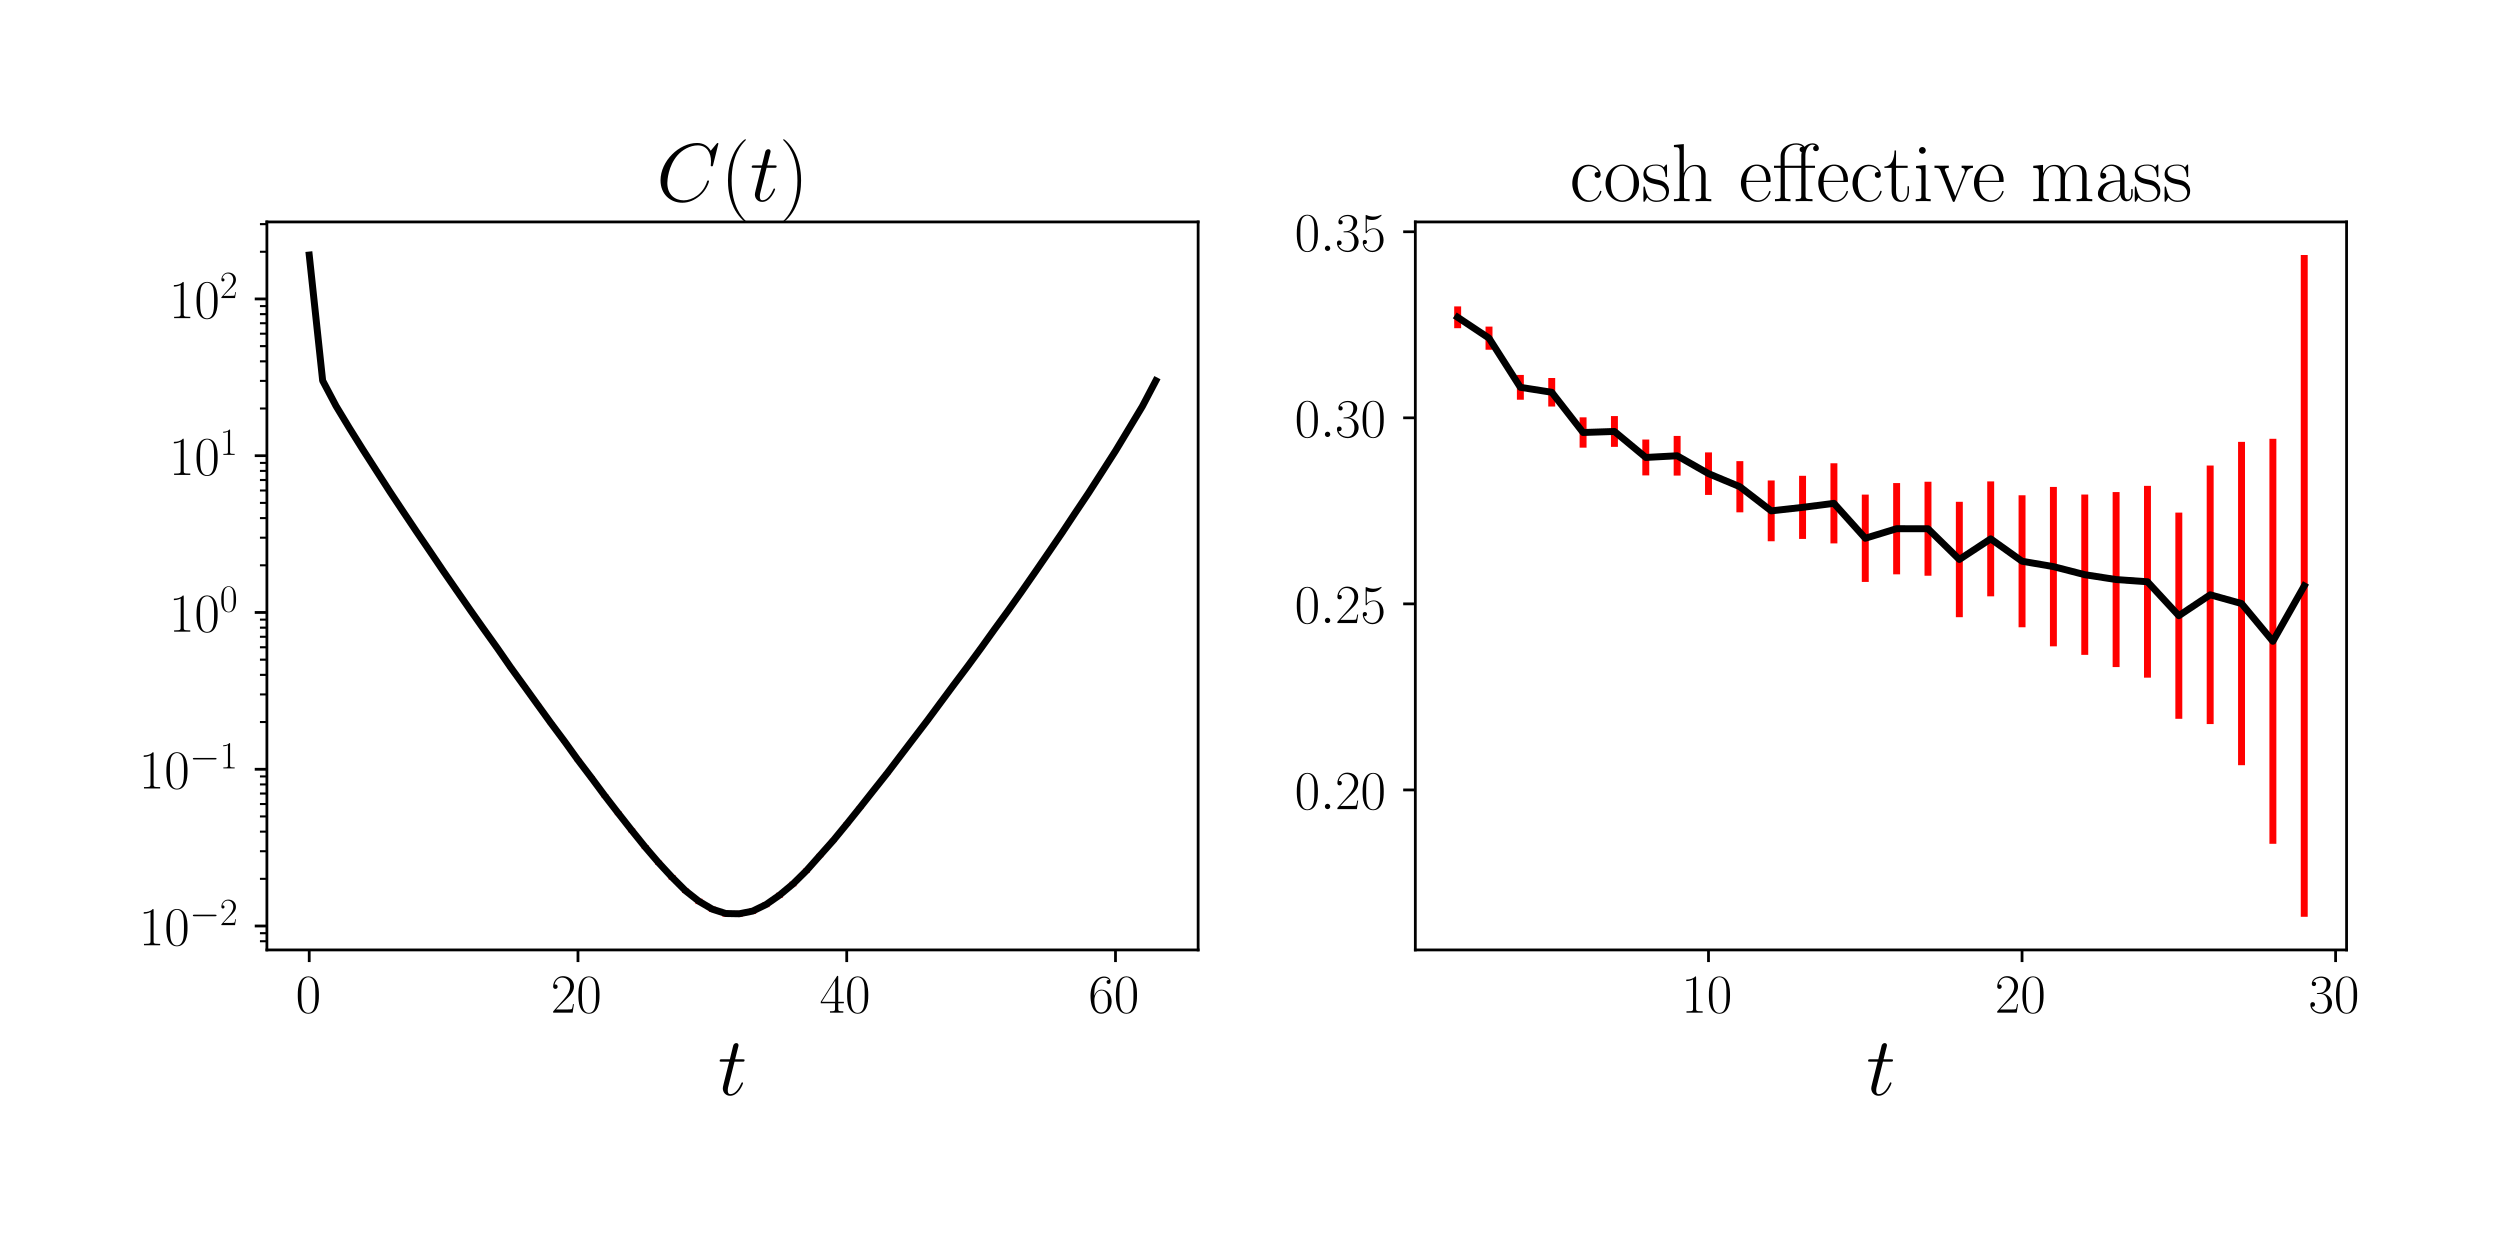 <?xml version="1.0" encoding="utf-8" standalone="no"?>
<!DOCTYPE svg PUBLIC "-//W3C//DTD SVG 1.1//EN"
  "http://www.w3.org/Graphics/SVG/1.1/DTD/svg11.dtd">
<!-- Created with matplotlib (https://matplotlib.org/) -->
<svg height="360pt" version="1.1" viewBox="0 0 720 360" width="720pt" xmlns="http://www.w3.org/2000/svg" xmlns:xlink="http://www.w3.org/1999/xlink">
 <defs>
  <style type="text/css">*{stroke-linecap:butt;stroke-linejoin:round;}</style>
 </defs>
 <g id="figure_1">
  <g id="patch_1">
   <path d="M 0 360 
L 720 360 
L 720 0 
L 0 0 
z
" style="fill:#ffffff;"/>
  </g>
  <g id="axes_1">
   <g id="patch_2">
    <path d="M 76.866 273.576 
L 345.063 273.576 
L 345.063 63.911 
L 76.866 63.911 
z
" style="fill:#ffffff;"/>
   </g>
   <g id="matplotlib.axis_1">
    <g id="xtick_1">
     <g id="line2d_1">
      <defs>
       <path d="M 0 0 
L 0 3.5 
" id="mdb2c103397" style="stroke:#000000;stroke-width:0.8;"/>
      </defs>
      <g>
       <use style="stroke:#000000;stroke-width:0.8;" x="89.056" xlink:href="#mdb2c103397" y="273.576"/>
      </g>
     </g>
     <g id="text_1">
      <!-- $\mathdefault{0}$ -->
      <g transform="translate(85.154 291.645)scale(0.16 -0.16)">
       <defs>
        <path d="M 42 31.641 
C 42 37.75 41.906 48.125 37.703 56.109 
C 34 63.109 28.094 65.594 22.906 65.594 
C 18.094 65.594 12 63.406 8.203 56.203 
C 4.203 48.719 3.797 39.438 3.797 31.641 
C 3.797 25.953 3.906 17.281 7 9.672 
C 11.297 -0.609 19 -2 22.906 -2 
C 27.5 -2 34.5 -0.109 38.594 9.375 
C 41.594 16.281 42 24.359 42 31.641 
z
M 22.906 -0.406 
C 16.5 -0.406 12.703 5.078 11.297 12.688 
C 10.203 18.562 10.203 27.156 10.203 32.75 
C 10.203 40.438 10.203 46.828 11.5 52.922 
C 13.406 61.391 19 64 22.906 64 
C 27 64 32.297 61.297 34.203 53.125 
C 35.5 47.438 35.594 40.734 35.594 32.75 
C 35.594 26.25 35.594 18.266 34.406 12.375 
C 32.297 1.484 26.406 -0.406 22.906 -0.406 
z
" id="CMR17-48"/>
       </defs>
       <use transform="scale(0.996)" xlink:href="#CMR17-48"/>
      </g>
     </g>
    </g>
    <g id="xtick_2">
     <g id="line2d_2">
      <g>
       <use style="stroke:#000000;stroke-width:0.8;" x="166.458" xlink:href="#mdb2c103397" y="273.576"/>
      </g>
     </g>
     <g id="text_2">
      <!-- $\mathdefault{20}$ -->
      <g transform="translate(158.654 291.645)scale(0.16 -0.16)">
       <defs>
        <path d="M 41.703 15.453 
L 39.906 15.453 
C 38.906 8.375 38.094 7.172 37.703 6.562 
C 37.203 5.766 30 5.766 28.594 5.766 
L 9.406 5.766 
C 13 9.672 20 16.75 28.5 24.953 
C 34.594 30.734 41.703 37.531 41.703 47.422 
C 41.703 59.219 32.297 66 21.797 66 
C 10.797 66 4.094 56.312 4.094 47.344 
C 4.094 43.438 7 42.938 8.203 42.938 
C 9.203 42.938 12.203 43.547 12.203 47.031 
C 12.203 50.109 9.594 51 8.203 51 
C 7.594 51 7 50.906 6.594 50.703 
C 8.5 59.219 14.297 63.406 20.406 63.406 
C 29.094 63.406 34.797 56.516 34.797 47.422 
C 34.797 38.734 29.703 31.25 24 24.75 
L 4.094 2.281 
L 4.094 0 
L 39.297 0 
z
" id="CMR17-50"/>
       </defs>
       <use transform="scale(0.996)" xlink:href="#CMR17-50"/>
       <use transform="translate(45.69 0)scale(0.996)" xlink:href="#CMR17-48"/>
      </g>
     </g>
    </g>
    <g id="xtick_3">
     <g id="line2d_3">
      <g>
       <use style="stroke:#000000;stroke-width:0.8;" x="243.86" xlink:href="#mdb2c103397" y="273.576"/>
      </g>
     </g>
     <g id="text_3">
      <!-- $\mathdefault{40}$ -->
      <g transform="translate(236.056 291.645)scale(0.16 -0.16)">
       <defs>
        <path d="M 33.594 64.406 
C 33.594 66.5 33.5 66.5 31.703 66.5 
L 2 19.594 
L 2 17 
L 27.797 17 
L 27.797 7.141 
C 27.797 3.5 27.594 2.5 20.594 2.5 
L 18.703 2.5 
L 18.703 0 
C 21.906 0 27.297 0 30.703 0 
C 34.094 0 39.5 0 42.703 0 
L 42.703 2.5 
L 40.797 2.5 
C 33.797 2.5 33.594 3.5 33.594 7.141 
L 33.594 17 
L 43.797 17 
L 43.797 19.594 
L 33.594 19.594 
z
M 28.094 57.859 
L 28.094 19.594 
L 4 19.594 
z
" id="CMR17-52"/>
       </defs>
       <use transform="scale(0.996)" xlink:href="#CMR17-52"/>
       <use transform="translate(45.69 0)scale(0.996)" xlink:href="#CMR17-48"/>
      </g>
     </g>
    </g>
    <g id="xtick_4">
     <g id="line2d_4">
      <g>
       <use style="stroke:#000000;stroke-width:0.8;" x="321.262" xlink:href="#mdb2c103397" y="273.576"/>
      </g>
     </g>
     <g id="text_4">
      <!-- $\mathdefault{60}$ -->
      <g transform="translate(313.458 291.645)scale(0.16 -0.16)">
       <defs>
        <path d="M 10.594 34 
C 10.594 57.656 21.797 63 28.297 63 
C 30.406 63 35.5 62.641 37.5 59 
C 35.906 59 32.906 59 32.906 55.516 
C 32.906 52.828 35.094 51.922 36.5 51.922 
C 37.406 51.922 40.094 52.312 40.094 55.625 
C 40.094 61.781 35.094 65.297 28.203 65.297 
C 16.297 65.297 3.797 52.969 3.797 31 
C 3.797 3.953 15.094 -2 23.094 -2 
C 32.797 -2 42 6.672 42 20.047 
C 42 32.516 33.906 41.594 23.703 41.594 
C 17.594 41.594 13.094 37.609 10.594 30.625 
z
M 23.094 0.391 
C 10.797 0.391 10.797 18.75 10.797 22.438 
C 10.797 29.625 14.203 40 23.5 40 
C 25.203 40 30.094 40 33.406 33.125 
C 35.203 29.219 35.203 25.141 35.203 20.141 
C 35.203 14.75 35.203 10.781 33.094 6.781 
C 30.906 2.672 27.703 0.391 23.094 0.391 
z
" id="CMR17-54"/>
       </defs>
       <use transform="scale(0.996)" xlink:href="#CMR17-54"/>
       <use transform="translate(45.69 0)scale(0.996)" xlink:href="#CMR17-48"/>
      </g>
     </g>
    </g>
    <g id="text_5">
     <!-- $t$ -->
     <g transform="translate(206.737 315.349)scale(0.24 -0.24)">
      <defs>
       <path d="M 20.094 40.094 
L 29.297 40.094 
C 31.203 40.094 32.203 40.094 32.203 41.891 
C 32.203 43 31.594 43 29.594 43 
L 20.797 43 
L 24.5 57.688 
C 24.906 59.078 24.906 59.281 24.906 60 
C 24.906 61.609 23.594 62.5 22.297 62.5 
C 21.5 62.5 19.203 62.203 18.406 58.984 
L 14.5 43 
L 5.094 43 
C 3.094 43 2.203 43 2.203 41.094 
C 2.203 40.094 2.906 40.094 4.797 40.094 
L 13.703 40.094 
L 7.094 13.766 
C 6.297 10.281 6 9.281 6 7.984 
C 6 3.297 9.297 -1 14.906 -1 
C 25 -1 30.406 13.562 30.406 14.25 
C 30.406 14.859 30 15.156 29.406 15.156 
C 29.203 15.156 28.797 15.156 28.594 14.75 
C 28.5 14.656 28.406 14.547 27.703 12.953 
C 25.594 7.984 21 1 15.203 1 
C 12.203 1 12 3.5 12 5.688 
C 12 5.781 12 7.688 12.297 8.875 
z
" id="CMMI12-116"/>
      </defs>
      <use transform="scale(0.996)" xlink:href="#CMMI12-116"/>
     </g>
    </g>
   </g>
   <g id="matplotlib.axis_2">
    <g id="ytick_1">
     <g id="line2d_5">
      <defs>
       <path d="M 0 0 
L -3.5 0 
" id="mc71c678f07" style="stroke:#000000;stroke-width:0.8;"/>
      </defs>
      <g>
       <use style="stroke:#000000;stroke-width:0.8;" x="76.866" xlink:href="#mc71c678f07" y="266.693"/>
      </g>
     </g>
     <g id="text_6">
      <!-- $\mathdefault{10^{-2}}$ -->
      <g transform="translate(40 272.228)scale(0.16 -0.16)">
       <defs>
        <path d="M 26.594 63.406 
C 26.594 65.5 26.5 65.5 25.094 65.5 
C 21.203 61.188 15.297 59.797 9.703 59.797 
C 9.406 59.797 8.906 59.797 8.797 59.5 
C 8.703 59.297 8.703 59.094 8.703 57 
C 11.797 57 17 57.594 21 59.984 
L 21 7.203 
C 21 3.688 20.797 2.5 12.203 2.5 
L 9.203 2.5 
L 9.203 0 
C 14 0 19 0 23.797 0 
C 28.594 0 33.594 0 38.406 0 
L 38.406 2.5 
L 35.406 2.5 
C 26.797 2.5 26.594 3.594 26.594 7.156 
z
" id="CMR17-49"/>
        <path d="M 65.906 23 
C 67.594 23 69.406 23 69.406 25 
C 69.406 27 67.594 27 65.906 27 
L 11.797 27 
C 10.094 27 8.297 27 8.297 25 
C 8.297 23 10.094 23 11.797 23 
z
" id="CMSY10-0"/>
       </defs>
       <use transform="scale(0.996)" xlink:href="#CMR17-49"/>
       <use transform="translate(45.69 0)scale(0.996)" xlink:href="#CMR17-48"/>
       <use transform="translate(91.381 36.154)scale(0.697)" xlink:href="#CMSY10-0"/>
       <use transform="translate(145.622 36.154)scale(0.697)" xlink:href="#CMR17-50"/>
      </g>
     </g>
    </g>
    <g id="ytick_2">
     <g id="line2d_6">
      <g>
       <use style="stroke:#000000;stroke-width:0.8;" x="76.866" xlink:href="#mc71c678f07" y="221.544"/>
      </g>
     </g>
     <g id="text_7">
      <!-- $\mathdefault{10^{-1}}$ -->
      <g transform="translate(40 227.078)scale(0.16 -0.16)">
       <use transform="scale(0.996)" xlink:href="#CMR17-49"/>
       <use transform="translate(45.69 0)scale(0.996)" xlink:href="#CMR17-48"/>
       <use transform="translate(91.381 36.154)scale(0.697)" xlink:href="#CMSY10-0"/>
       <use transform="translate(145.622 36.154)scale(0.697)" xlink:href="#CMR17-49"/>
      </g>
     </g>
    </g>
    <g id="ytick_3">
     <g id="line2d_7">
      <g>
       <use style="stroke:#000000;stroke-width:0.8;" x="76.866" xlink:href="#mc71c678f07" y="176.394"/>
      </g>
     </g>
     <g id="text_8">
      <!-- $\mathdefault{10^{0}}$ -->
      <g transform="translate(48.679 181.929)scale(0.16 -0.16)">
       <use transform="scale(0.996)" xlink:href="#CMR17-49"/>
       <use transform="translate(45.69 0)scale(0.996)" xlink:href="#CMR17-48"/>
       <use transform="translate(91.381 36.154)scale(0.697)" xlink:href="#CMR17-48"/>
      </g>
     </g>
    </g>
    <g id="ytick_4">
     <g id="line2d_8">
      <g>
       <use style="stroke:#000000;stroke-width:0.8;" x="76.866" xlink:href="#mc71c678f07" y="131.244"/>
      </g>
     </g>
     <g id="text_9">
      <!-- $\mathdefault{10^{1}}$ -->
      <g transform="translate(48.679 136.779)scale(0.16 -0.16)">
       <use transform="scale(0.996)" xlink:href="#CMR17-49"/>
       <use transform="translate(45.69 0)scale(0.996)" xlink:href="#CMR17-48"/>
       <use transform="translate(91.381 36.154)scale(0.697)" xlink:href="#CMR17-49"/>
      </g>
     </g>
    </g>
    <g id="ytick_5">
     <g id="line2d_9">
      <g>
       <use style="stroke:#000000;stroke-width:0.8;" x="76.866" xlink:href="#mc71c678f07" y="86.095"/>
      </g>
     </g>
     <g id="text_10">
      <!-- $\mathdefault{10^{2}}$ -->
      <g transform="translate(48.679 91.63)scale(0.16 -0.16)">
       <use transform="scale(0.996)" xlink:href="#CMR17-49"/>
       <use transform="translate(45.69 0)scale(0.996)" xlink:href="#CMR17-48"/>
       <use transform="translate(91.381 36.154)scale(0.697)" xlink:href="#CMR17-50"/>
      </g>
     </g>
    </g>
    <g id="ytick_6">
     <g id="line2d_10">
      <defs>
       <path d="M 0 0 
L -2 0 
" id="md342bb2bc1" style="stroke:#000000;stroke-width:0.6;"/>
      </defs>
      <g>
       <use style="stroke:#000000;stroke-width:0.6;" x="76.866" xlink:href="#md342bb2bc1" y="271.069"/>
      </g>
     </g>
    </g>
    <g id="ytick_7">
     <g id="line2d_11">
      <g>
       <use style="stroke:#000000;stroke-width:0.6;" x="76.866" xlink:href="#md342bb2bc1" y="268.759"/>
      </g>
     </g>
    </g>
    <g id="ytick_8">
     <g id="line2d_12">
      <g>
       <use style="stroke:#000000;stroke-width:0.6;" x="76.866" xlink:href="#md342bb2bc1" y="253.102"/>
      </g>
     </g>
    </g>
    <g id="ytick_9">
     <g id="line2d_13">
      <g>
       <use style="stroke:#000000;stroke-width:0.6;" x="76.866" xlink:href="#md342bb2bc1" y="245.151"/>
      </g>
     </g>
    </g>
    <g id="ytick_10">
     <g id="line2d_14">
      <g>
       <use style="stroke:#000000;stroke-width:0.6;" x="76.866" xlink:href="#md342bb2bc1" y="239.511"/>
      </g>
     </g>
    </g>
    <g id="ytick_11">
     <g id="line2d_15">
      <g>
       <use style="stroke:#000000;stroke-width:0.6;" x="76.866" xlink:href="#md342bb2bc1" y="235.135"/>
      </g>
     </g>
    </g>
    <g id="ytick_12">
     <g id="line2d_16">
      <g>
       <use style="stroke:#000000;stroke-width:0.6;" x="76.866" xlink:href="#md342bb2bc1" y="231.56"/>
      </g>
     </g>
    </g>
    <g id="ytick_13">
     <g id="line2d_17">
      <g>
       <use style="stroke:#000000;stroke-width:0.6;" x="76.866" xlink:href="#md342bb2bc1" y="228.537"/>
      </g>
     </g>
    </g>
    <g id="ytick_14">
     <g id="line2d_18">
      <g>
       <use style="stroke:#000000;stroke-width:0.6;" x="76.866" xlink:href="#md342bb2bc1" y="225.919"/>
      </g>
     </g>
    </g>
    <g id="ytick_15">
     <g id="line2d_19">
      <g>
       <use style="stroke:#000000;stroke-width:0.6;" x="76.866" xlink:href="#md342bb2bc1" y="223.61"/>
      </g>
     </g>
    </g>
    <g id="ytick_16">
     <g id="line2d_20">
      <g>
       <use style="stroke:#000000;stroke-width:0.6;" x="76.866" xlink:href="#md342bb2bc1" y="207.952"/>
      </g>
     </g>
    </g>
    <g id="ytick_17">
     <g id="line2d_21">
      <g>
       <use style="stroke:#000000;stroke-width:0.6;" x="76.866" xlink:href="#md342bb2bc1" y="200.002"/>
      </g>
     </g>
    </g>
    <g id="ytick_18">
     <g id="line2d_22">
      <g>
       <use style="stroke:#000000;stroke-width:0.6;" x="76.866" xlink:href="#md342bb2bc1" y="194.361"/>
      </g>
     </g>
    </g>
    <g id="ytick_19">
     <g id="line2d_23">
      <g>
       <use style="stroke:#000000;stroke-width:0.6;" x="76.866" xlink:href="#md342bb2bc1" y="189.985"/>
      </g>
     </g>
    </g>
    <g id="ytick_20">
     <g id="line2d_24">
      <g>
       <use style="stroke:#000000;stroke-width:0.6;" x="76.866" xlink:href="#md342bb2bc1" y="186.41"/>
      </g>
     </g>
    </g>
    <g id="ytick_21">
     <g id="line2d_25">
      <g>
       <use style="stroke:#000000;stroke-width:0.6;" x="76.866" xlink:href="#md342bb2bc1" y="183.388"/>
      </g>
     </g>
    </g>
    <g id="ytick_22">
     <g id="line2d_26">
      <g>
       <use style="stroke:#000000;stroke-width:0.6;" x="76.866" xlink:href="#md342bb2bc1" y="180.769"/>
      </g>
     </g>
    </g>
    <g id="ytick_23">
     <g id="line2d_27">
      <g>
       <use style="stroke:#000000;stroke-width:0.6;" x="76.866" xlink:href="#md342bb2bc1" y="178.46"/>
      </g>
     </g>
    </g>
    <g id="ytick_24">
     <g id="line2d_28">
      <g>
       <use style="stroke:#000000;stroke-width:0.6;" x="76.866" xlink:href="#md342bb2bc1" y="162.803"/>
      </g>
     </g>
    </g>
    <g id="ytick_25">
     <g id="line2d_29">
      <g>
       <use style="stroke:#000000;stroke-width:0.6;" x="76.866" xlink:href="#md342bb2bc1" y="154.852"/>
      </g>
     </g>
    </g>
    <g id="ytick_26">
     <g id="line2d_30">
      <g>
       <use style="stroke:#000000;stroke-width:0.6;" x="76.866" xlink:href="#md342bb2bc1" y="149.211"/>
      </g>
     </g>
    </g>
    <g id="ytick_27">
     <g id="line2d_31">
      <g>
       <use style="stroke:#000000;stroke-width:0.6;" x="76.866" xlink:href="#md342bb2bc1" y="144.836"/>
      </g>
     </g>
    </g>
    <g id="ytick_28">
     <g id="line2d_32">
      <g>
       <use style="stroke:#000000;stroke-width:0.6;" x="76.866" xlink:href="#md342bb2bc1" y="141.261"/>
      </g>
     </g>
    </g>
    <g id="ytick_29">
     <g id="line2d_33">
      <g>
       <use style="stroke:#000000;stroke-width:0.6;" x="76.866" xlink:href="#md342bb2bc1" y="138.238"/>
      </g>
     </g>
    </g>
    <g id="ytick_30">
     <g id="line2d_34">
      <g>
       <use style="stroke:#000000;stroke-width:0.6;" x="76.866" xlink:href="#md342bb2bc1" y="135.62"/>
      </g>
     </g>
    </g>
    <g id="ytick_31">
     <g id="line2d_35">
      <g>
       <use style="stroke:#000000;stroke-width:0.6;" x="76.866" xlink:href="#md342bb2bc1" y="133.31"/>
      </g>
     </g>
    </g>
    <g id="ytick_32">
     <g id="line2d_36">
      <g>
       <use style="stroke:#000000;stroke-width:0.6;" x="76.866" xlink:href="#md342bb2bc1" y="117.653"/>
      </g>
     </g>
    </g>
    <g id="ytick_33">
     <g id="line2d_37">
      <g>
       <use style="stroke:#000000;stroke-width:0.6;" x="76.866" xlink:href="#md342bb2bc1" y="109.703"/>
      </g>
     </g>
    </g>
    <g id="ytick_34">
     <g id="line2d_38">
      <g>
       <use style="stroke:#000000;stroke-width:0.6;" x="76.866" xlink:href="#md342bb2bc1" y="104.062"/>
      </g>
     </g>
    </g>
    <g id="ytick_35">
     <g id="line2d_39">
      <g>
       <use style="stroke:#000000;stroke-width:0.6;" x="76.866" xlink:href="#md342bb2bc1" y="99.686"/>
      </g>
     </g>
    </g>
    <g id="ytick_36">
     <g id="line2d_40">
      <g>
       <use style="stroke:#000000;stroke-width:0.6;" x="76.866" xlink:href="#md342bb2bc1" y="96.111"/>
      </g>
     </g>
    </g>
    <g id="ytick_37">
     <g id="line2d_41">
      <g>
       <use style="stroke:#000000;stroke-width:0.6;" x="76.866" xlink:href="#md342bb2bc1" y="93.089"/>
      </g>
     </g>
    </g>
    <g id="ytick_38">
     <g id="line2d_42">
      <g>
       <use style="stroke:#000000;stroke-width:0.6;" x="76.866" xlink:href="#md342bb2bc1" y="90.47"/>
      </g>
     </g>
    </g>
    <g id="ytick_39">
     <g id="line2d_43">
      <g>
       <use style="stroke:#000000;stroke-width:0.6;" x="76.866" xlink:href="#md342bb2bc1" y="88.161"/>
      </g>
     </g>
    </g>
    <g id="ytick_40">
     <g id="line2d_44">
      <g>
       <use style="stroke:#000000;stroke-width:0.6;" x="76.866" xlink:href="#md342bb2bc1" y="72.503"/>
      </g>
     </g>
    </g>
    <g id="ytick_41">
     <g id="line2d_45">
      <g>
       <use style="stroke:#000000;stroke-width:0.6;" x="76.866" xlink:href="#md342bb2bc1" y="64.553"/>
      </g>
     </g>
    </g>
   </g>
   <g id="LineCollection_1">
    <path clip-path="url(#p4ab8cad816)" d="M 89.056 73.464 
L 89.056 73.441 
" style="fill:none;stroke:#ff0000;stroke-width:2;"/>
    <path clip-path="url(#p4ab8cad816)" d="M 92.926 109.693 
L 92.926 109.582 
" style="fill:none;stroke:#ff0000;stroke-width:2;"/>
    <path clip-path="url(#p4ab8cad816)" d="M 96.797 117.008 
L 96.797 116.907 
" style="fill:none;stroke:#ff0000;stroke-width:2;"/>
    <path clip-path="url(#p4ab8cad816)" d="M 100.667 123.41 
L 100.667 123.296 
" style="fill:none;stroke:#ff0000;stroke-width:2;"/>
    <path clip-path="url(#p4ab8cad816)" d="M 104.537 129.608 
L 104.537 129.481 
" style="fill:none;stroke:#ff0000;stroke-width:2;"/>
    <path clip-path="url(#p4ab8cad816)" d="M 108.407 135.635 
L 108.407 135.513 
" style="fill:none;stroke:#ff0000;stroke-width:2;"/>
    <path clip-path="url(#p4ab8cad816)" d="M 112.277 141.659 
L 112.277 141.514 
" style="fill:none;stroke:#ff0000;stroke-width:2;"/>
    <path clip-path="url(#p4ab8cad816)" d="M 116.147 147.499 
L 116.147 147.333 
" style="fill:none;stroke:#ff0000;stroke-width:2;"/>
    <path clip-path="url(#p4ab8cad816)" d="M 120.017 153.283 
L 120.017 153.107 
" style="fill:none;stroke:#ff0000;stroke-width:2;"/>
    <path clip-path="url(#p4ab8cad816)" d="M 123.887 158.962 
L 123.887 158.78 
" style="fill:none;stroke:#ff0000;stroke-width:2;"/>
    <path clip-path="url(#p4ab8cad816)" d="M 127.757 164.706 
L 127.757 164.502 
" style="fill:none;stroke:#ff0000;stroke-width:2;"/>
    <path clip-path="url(#p4ab8cad816)" d="M 131.627 170.32 
L 131.627 170.08 
" style="fill:none;stroke:#ff0000;stroke-width:2;"/>
    <path clip-path="url(#p4ab8cad816)" d="M 135.498 175.914 
L 135.498 175.645 
" style="fill:none;stroke:#ff0000;stroke-width:2;"/>
    <path clip-path="url(#p4ab8cad816)" d="M 139.368 181.441 
L 139.368 181.081 
" style="fill:none;stroke:#ff0000;stroke-width:2;"/>
    <path clip-path="url(#p4ab8cad816)" d="M 143.238 186.881 
L 143.238 186.468 
" style="fill:none;stroke:#ff0000;stroke-width:2;"/>
    <path clip-path="url(#p4ab8cad816)" d="M 147.108 192.521 
L 147.108 192.004 
" style="fill:none;stroke:#ff0000;stroke-width:2;"/>
    <path clip-path="url(#p4ab8cad816)" d="M 150.978 197.883 
L 150.978 197.342 
" style="fill:none;stroke:#ff0000;stroke-width:2;"/>
    <path clip-path="url(#p4ab8cad816)" d="M 154.848 203.285 
L 154.848 202.681 
" style="fill:none;stroke:#ff0000;stroke-width:2;"/>
    <path clip-path="url(#p4ab8cad816)" d="M 158.718 208.637 
L 158.718 208.029 
" style="fill:none;stroke:#ff0000;stroke-width:2;"/>
    <path clip-path="url(#p4ab8cad816)" d="M 162.588 213.881 
L 162.588 213.148 
" style="fill:none;stroke:#ff0000;stroke-width:2;"/>
    <path clip-path="url(#p4ab8cad816)" d="M 166.458 219.291 
L 166.458 218.5 
" style="fill:none;stroke:#ff0000;stroke-width:2;"/>
    <path clip-path="url(#p4ab8cad816)" d="M 170.328 224.412 
L 170.328 223.566 
" style="fill:none;stroke:#ff0000;stroke-width:2;"/>
    <path clip-path="url(#p4ab8cad816)" d="M 174.199 229.673 
L 174.199 228.751 
" style="fill:none;stroke:#ff0000;stroke-width:2;"/>
    <path clip-path="url(#p4ab8cad816)" d="M 178.069 234.749 
L 178.069 233.707 
" style="fill:none;stroke:#ff0000;stroke-width:2;"/>
    <path clip-path="url(#p4ab8cad816)" d="M 181.939 239.717 
L 181.939 238.59 
" style="fill:none;stroke:#ff0000;stroke-width:2;"/>
    <path clip-path="url(#p4ab8cad816)" d="M 185.809 244.54 
L 185.809 243.373 
" style="fill:none;stroke:#ff0000;stroke-width:2;"/>
    <path clip-path="url(#p4ab8cad816)" d="M 189.679 249.072 
L 189.679 247.874 
" style="fill:none;stroke:#ff0000;stroke-width:2;"/>
    <path clip-path="url(#p4ab8cad816)" d="M 193.549 253.32 
L 193.549 251.999 
" style="fill:none;stroke:#ff0000;stroke-width:2;"/>
    <path clip-path="url(#p4ab8cad816)" d="M 197.419 257.163 
L 197.419 255.907 
" style="fill:none;stroke:#ff0000;stroke-width:2;"/>
    <path clip-path="url(#p4ab8cad816)" d="M 201.289 260.363 
L 201.289 258.815 
" style="fill:none;stroke:#ff0000;stroke-width:2;"/>
    <path clip-path="url(#p4ab8cad816)" d="M 205.159 262.634 
L 205.159 261.094 
" style="fill:none;stroke:#ff0000;stroke-width:2;"/>
    <path clip-path="url(#p4ab8cad816)" d="M 209.029 263.975 
L 209.029 262.255 
" style="fill:none;stroke:#ff0000;stroke-width:2;"/>
    <path clip-path="url(#p4ab8cad816)" d="M 212.899 264.046 
L 212.899 262.33 
" style="fill:none;stroke:#ff0000;stroke-width:2;"/>
    <path clip-path="url(#p4ab8cad816)" d="M 216.77 263.208 
L 216.77 261.608 
" style="fill:none;stroke:#ff0000;stroke-width:2;"/>
    <path clip-path="url(#p4ab8cad816)" d="M 220.64 261.25 
L 220.64 259.783 
" style="fill:none;stroke:#ff0000;stroke-width:2;"/>
    <path clip-path="url(#p4ab8cad816)" d="M 224.51 258.519 
L 224.51 257.106 
" style="fill:none;stroke:#ff0000;stroke-width:2;"/>
    <path clip-path="url(#p4ab8cad816)" d="M 228.38 255.252 
L 228.38 253.916 
" style="fill:none;stroke:#ff0000;stroke-width:2;"/>
    <path clip-path="url(#p4ab8cad816)" d="M 232.25 251.361 
L 232.25 250.159 
" style="fill:none;stroke:#ff0000;stroke-width:2;"/>
    <path clip-path="url(#p4ab8cad816)" d="M 236.12 246.895 
L 236.12 245.905 
" style="fill:none;stroke:#ff0000;stroke-width:2;"/>
    <path clip-path="url(#p4ab8cad816)" d="M 239.99 242.522 
L 239.99 241.576 
" style="fill:none;stroke:#ff0000;stroke-width:2;"/>
    <path clip-path="url(#p4ab8cad816)" d="M 243.86 237.755 
L 243.86 236.912 
" style="fill:none;stroke:#ff0000;stroke-width:2;"/>
    <path clip-path="url(#p4ab8cad816)" d="M 247.73 232.891 
L 247.73 232.13 
" style="fill:none;stroke:#ff0000;stroke-width:2;"/>
    <path clip-path="url(#p4ab8cad816)" d="M 251.6 227.917 
L 251.6 227.284 
" style="fill:none;stroke:#ff0000;stroke-width:2;"/>
    <path clip-path="url(#p4ab8cad816)" d="M 255.471 223.065 
L 255.471 222.393 
" style="fill:none;stroke:#ff0000;stroke-width:2;"/>
    <path clip-path="url(#p4ab8cad816)" d="M 259.341 217.919 
L 259.341 217.359 
" style="fill:none;stroke:#ff0000;stroke-width:2;"/>
    <path clip-path="url(#p4ab8cad816)" d="M 263.211 212.819 
L 263.211 212.305 
" style="fill:none;stroke:#ff0000;stroke-width:2;"/>
    <path clip-path="url(#p4ab8cad816)" d="M 267.081 207.739 
L 267.081 207.247 
" style="fill:none;stroke:#ff0000;stroke-width:2;"/>
    <path clip-path="url(#p4ab8cad816)" d="M 270.951 202.468 
L 270.951 202.05 
" style="fill:none;stroke:#ff0000;stroke-width:2;"/>
    <path clip-path="url(#p4ab8cad816)" d="M 274.821 197.238 
L 274.821 196.84 
" style="fill:none;stroke:#ff0000;stroke-width:2;"/>
    <path clip-path="url(#p4ab8cad816)" d="M 278.691 192.074 
L 278.691 191.717 
" style="fill:none;stroke:#ff0000;stroke-width:2;"/>
    <path clip-path="url(#p4ab8cad816)" d="M 282.561 186.768 
L 282.561 186.474 
" style="fill:none;stroke:#ff0000;stroke-width:2;"/>
    <path clip-path="url(#p4ab8cad816)" d="M 286.431 181.355 
L 286.431 181.073 
" style="fill:none;stroke:#ff0000;stroke-width:2;"/>
    <path clip-path="url(#p4ab8cad816)" d="M 290.301 176.053 
L 290.301 175.772 
" style="fill:none;stroke:#ff0000;stroke-width:2;"/>
    <path clip-path="url(#p4ab8cad816)" d="M 294.172 170.578 
L 294.172 170.331 
" style="fill:none;stroke:#ff0000;stroke-width:2;"/>
    <path clip-path="url(#p4ab8cad816)" d="M 298.042 164.992 
L 298.042 164.757 
" style="fill:none;stroke:#ff0000;stroke-width:2;"/>
    <path clip-path="url(#p4ab8cad816)" d="M 301.912 159.349 
L 301.912 159.137 
" style="fill:none;stroke:#ff0000;stroke-width:2;"/>
    <path clip-path="url(#p4ab8cad816)" d="M 305.782 153.669 
L 305.782 153.475 
" style="fill:none;stroke:#ff0000;stroke-width:2;"/>
    <path clip-path="url(#p4ab8cad816)" d="M 309.652 147.809 
L 309.652 147.649 
" style="fill:none;stroke:#ff0000;stroke-width:2;"/>
    <path clip-path="url(#p4ab8cad816)" d="M 313.522 142.029 
L 313.522 141.87 
" style="fill:none;stroke:#ff0000;stroke-width:2;"/>
    <path clip-path="url(#p4ab8cad816)" d="M 317.392 135.993 
L 317.392 135.861 
" style="fill:none;stroke:#ff0000;stroke-width:2;"/>
    <path clip-path="url(#p4ab8cad816)" d="M 321.262 129.935 
L 321.262 129.806 
" style="fill:none;stroke:#ff0000;stroke-width:2;"/>
    <path clip-path="url(#p4ab8cad816)" d="M 325.132 123.515 
L 325.132 123.397 
" style="fill:none;stroke:#ff0000;stroke-width:2;"/>
    <path clip-path="url(#p4ab8cad816)" d="M 329.002 117.085 
L 329.002 116.969 
" style="fill:none;stroke:#ff0000;stroke-width:2;"/>
    <path clip-path="url(#p4ab8cad816)" d="M 332.872 109.703 
L 332.872 109.609 
" style="fill:none;stroke:#ff0000;stroke-width:2;"/>
   </g>
   <g id="line2d_46">
    <path clip-path="url(#p4ab8cad816)" d="M 89.056 73.453 
L 92.926 109.637 
L 96.797 116.958 
L 100.667 123.353 
L 104.537 129.544 
L 108.407 135.574 
L 112.277 141.586 
L 116.147 147.416 
L 120.017 153.195 
L 123.887 158.871 
L 127.757 164.604 
L 131.627 170.2 
L 135.498 175.779 
L 139.368 181.26 
L 143.238 186.673 
L 147.108 192.26 
L 150.978 197.611 
L 154.848 202.981 
L 158.718 208.33 
L 162.588 213.511 
L 166.458 218.891 
L 170.328 223.984 
L 174.199 229.206 
L 178.069 234.221 
L 181.939 239.146 
L 185.809 243.948 
L 189.679 248.464 
L 193.549 252.649 
L 197.419 256.525 
L 201.289 259.574 
L 205.159 261.849 
L 209.029 263.096 
L 212.899 263.169 
L 216.77 262.392 
L 220.64 260.503 
L 224.51 257.8 
L 228.38 254.572 
L 232.25 250.751 
L 236.12 246.394 
L 239.99 242.043 
L 243.86 237.329 
L 247.73 232.507 
L 251.6 227.598 
L 255.471 222.726 
L 259.341 217.637 
L 263.211 212.56 
L 267.081 207.492 
L 270.951 202.258 
L 274.821 197.038 
L 278.691 191.895 
L 282.561 186.62 
L 286.431 181.214 
L 290.301 175.912 
L 294.172 170.454 
L 298.042 164.874 
L 301.912 159.243 
L 305.782 153.572 
L 309.652 147.729 
L 313.522 141.949 
L 317.392 135.927 
L 321.262 129.87 
L 325.132 123.456 
L 329.002 117.027 
L 332.872 109.656 
" style="fill:none;stroke:#000000;stroke-linecap:square;stroke-width:2;"/>
   </g>
   <g id="patch_3">
    <path d="M 76.866 273.576 
L 76.866 63.911 
" style="fill:none;stroke:#000000;stroke-linecap:square;stroke-linejoin:miter;stroke-width:0.8;"/>
   </g>
   <g id="patch_4">
    <path d="M 345.063 273.576 
L 345.063 63.911 
" style="fill:none;stroke:#000000;stroke-linecap:square;stroke-linejoin:miter;stroke-width:0.8;"/>
   </g>
   <g id="patch_5">
    <path d="M 76.866 273.576 
L 345.063 273.576 
" style="fill:none;stroke:#000000;stroke-linecap:square;stroke-linejoin:miter;stroke-width:0.8;"/>
   </g>
   <g id="patch_6">
    <path d="M 76.866 63.911 
L 345.063 63.911 
" style="fill:none;stroke:#000000;stroke-linecap:square;stroke-linejoin:miter;stroke-width:0.8;"/>
   </g>
   <g id="text_11">
    <!-- $C(t)$ -->
    <g transform="translate(189.036 57.911)scale(0.24 -0.24)">
     <defs>
      <path d="M 74.703 69.109 
C 74.703 70 74 70 73.797 70 
C 73.594 70 73.203 70 72.406 69 
L 65.5 60.656 
C 62 66.625 56.5 70 49 70 
C 27.406 70 5 48.25 5 24.922 
C 5 8.328 16.703 -2 31.297 -2 
C 39.297 -2 46.297 1.375 52.094 6.25 
C 60.797 13.484 63.406 23.141 63.406 23.922 
C 63.406 24.812 62.594 24.812 62.297 24.812 
C 61.406 24.812 61.297 24.219 61.094 23.812 
C 56.5 8.344 43 0.891 33 0.891 
C 22.406 0.891 13.203 7.641 13.203 21.734 
C 13.203 24.922 14.203 42.188 25.5 55.188 
C 31 61.547 40.406 67.109 49.906 67.109 
C 60.906 67.109 65.797 58.078 65.797 47.938 
C 65.797 45.359 65.5 43.188 65.5 42.781 
C 65.5 41.891 66.5 41.891 66.797 41.891 
C 67.906 41.891 68 41.984 68.406 43.766 
z
" id="CMMI12-67"/>
      <path d="M 30.594 -24.391 
C 30.594 -24.297 30.594 -24.094 30.297 -23.797 
C 25.703 -19.125 13.406 -6.359 13.406 24.703 
C 13.406 55.766 25.5 68.422 30.406 73.391 
C 30.406 73.5 30.594 73.703 30.594 74 
C 30.594 74.297 30.297 74.5 29.906 74.5 
C 28.797 74.5 20.297 67.125 15.406 56.156 
C 10.406 45.109 9 34.359 9 24.812 
C 9 17.625 9.703 5.484 15.703 -7.359 
C 20.5 -17.734 28.703 -25 29.906 -25 
C 30.406 -25 30.594 -24.797 30.594 -24.391 
z
" id="CMR17-40"/>
      <path d="M 26.297 24.703 
C 26.297 31.875 25.594 44.016 19.594 56.859 
C 14.797 67.234 6.594 74.5 5.406 74.5 
C 5.094 74.5 4.703 74.391 4.703 73.891 
C 4.703 73.703 4.797 73.594 4.906 73.391 
C 9.703 68.406 21.906 55.75 21.906 24.75 
C 21.906 -6.359 9.797 -19.016 4.906 -24.016 
C 4.797 -24.203 4.703 -24.312 4.703 -24.5 
C 4.703 -25 5.094 -25 5.406 -25 
C 6.5 -25 15 -17.625 19.906 -6.656 
C 24.906 4.391 26.297 15.141 26.297 24.703 
z
" id="CMR17-41"/>
     </defs>
     <use transform="scale(0.996)" xlink:href="#CMMI12-67"/>
     <use transform="translate(76.947 0)scale(0.996)" xlink:href="#CMR17-40"/>
     <use transform="translate(112.228 0)scale(0.996)" xlink:href="#CMMI12-116"/>
     <use transform="translate(147.454 0)scale(0.996)" xlink:href="#CMR17-41"/>
    </g>
   </g>
  </g>
  <g id="axes_2">
   <g id="patch_7">
    <path d="M 407.615 273.576 
L 675.812 273.576 
L 675.812 63.911 
L 407.615 63.911 
z
" style="fill:#ffffff;"/>
   </g>
   <g id="matplotlib.axis_3">
    <g id="xtick_5">
     <g id="line2d_47">
      <g>
       <use style="stroke:#000000;stroke-width:0.8;" x="492.047" xlink:href="#mdb2c103397" y="273.576"/>
      </g>
     </g>
     <g id="text_12">
      <!-- $\mathdefault{10}$ -->
      <g transform="translate(484.243 291.645)scale(0.16 -0.16)">
       <use transform="scale(0.996)" xlink:href="#CMR17-49"/>
       <use transform="translate(45.69 0)scale(0.996)" xlink:href="#CMR17-48"/>
      </g>
     </g>
    </g>
    <g id="xtick_6">
     <g id="line2d_48">
      <g>
       <use style="stroke:#000000;stroke-width:0.8;" x="582.35" xlink:href="#mdb2c103397" y="273.576"/>
      </g>
     </g>
     <g id="text_13">
      <!-- $\mathdefault{20}$ -->
      <g transform="translate(574.546 291.645)scale(0.16 -0.16)">
       <use transform="scale(0.996)" xlink:href="#CMR17-50"/>
       <use transform="translate(45.69 0)scale(0.996)" xlink:href="#CMR17-48"/>
      </g>
     </g>
    </g>
    <g id="xtick_7">
     <g id="line2d_49">
      <g>
       <use style="stroke:#000000;stroke-width:0.8;" x="672.652" xlink:href="#mdb2c103397" y="273.576"/>
      </g>
     </g>
     <g id="text_14">
      <!-- $\mathdefault{30}$ -->
      <g transform="translate(664.848 291.645)scale(0.16 -0.16)">
       <defs>
        <path d="M 22.094 33.703 
C 31 33.703 34.906 25.969 34.906 17.031 
C 34.906 5 28.5 0.391 22.703 0.391 
C 17.406 0.391 8.797 3.031 6.094 10.828 
C 6.594 10.625 7.094 10.625 7.594 10.625 
C 10 10.625 11.797 12.219 11.797 14.812 
C 11.797 17.703 9.594 19 7.594 19 
C 5.906 19 3.297 18.203 3.297 14.469 
C 3.297 5.234 12.297 -2 22.906 -2 
C 34 -2 42.5 6.719 42.5 16.953 
C 42.5 26.672 34.5 33.703 25 34.797 
C 32.594 36.375 39.906 43.062 39.906 52.016 
C 39.906 59.688 32 65.297 23 65.297 
C 13.906 65.297 5.906 59.828 5.906 52.016 
C 5.906 48.594 8.5 48 9.797 48 
C 11.906 48 13.703 49.297 13.703 51.891 
C 13.703 54.469 11.906 55.766 9.797 55.766 
C 9.406 55.766 8.906 55.766 8.5 55.578 
C 11.406 61.859 19.297 63 22.797 63 
C 26.297 63 32.906 61.328 32.906 51.875 
C 32.906 49.109 32.5 44.188 29.094 39.844 
C 26.094 36 22.703 36 19.406 35.688 
C 18.906 35.688 16.594 35.453 16.203 35.453 
C 15.5 35.359 15.094 35.266 15.094 34.5 
C 15.094 33.797 15.203 33.703 17.203 33.703 
z
" id="CMR17-51"/>
       </defs>
       <use transform="scale(0.996)" xlink:href="#CMR17-51"/>
       <use transform="translate(45.69 0)scale(0.996)" xlink:href="#CMR17-48"/>
      </g>
     </g>
    </g>
    <g id="text_15">
     <!-- $t$ -->
     <g transform="translate(537.486 315.349)scale(0.24 -0.24)">
      <use transform="scale(0.996)" xlink:href="#CMMI12-116"/>
     </g>
    </g>
   </g>
   <g id="matplotlib.axis_4">
    <g id="ytick_42">
     <g id="line2d_50">
      <g>
       <use style="stroke:#000000;stroke-width:0.8;" x="407.615" xlink:href="#mc71c678f07" y="227.499"/>
      </g>
     </g>
     <g id="text_16">
      <!-- $\mathdefault{0.20}$ -->
      <g transform="translate(372.867 233.033)scale(0.16 -0.16)">
       <defs>
        <path d="M 18.406 4.797 
C 18.406 7.688 16 9.672 13.594 9.672 
C 10.703 9.672 8.703 7.281 8.703 4.891 
C 8.703 2 11.094 0 13.5 0 
C 16.406 0 18.406 2.391 18.406 4.797 
z
" id="CMMI12-58"/>
       </defs>
       <use transform="scale(0.996)" xlink:href="#CMR17-48"/>
       <use transform="translate(45.69 0)scale(0.996)" xlink:href="#CMMI12-58"/>
       <use transform="translate(72.788 0)scale(0.996)" xlink:href="#CMR17-50"/>
       <use transform="translate(118.478 0)scale(0.996)" xlink:href="#CMR17-48"/>
      </g>
     </g>
    </g>
    <g id="ytick_43">
     <g id="line2d_51">
      <g>
       <use style="stroke:#000000;stroke-width:0.8;" x="407.615" xlink:href="#mc71c678f07" y="173.916"/>
      </g>
     </g>
     <g id="text_17">
      <!-- $\mathdefault{0.25}$ -->
      <g transform="translate(372.867 179.45)scale(0.16 -0.16)">
       <defs>
        <path d="M 11.406 57.688 
C 12.406 57.281 16.5 56 20.703 56 
C 30 56 35.094 61.109 38 64.062 
C 38 64.953 38 65.5 37.406 65.5 
C 37.297 65.5 37.094 65.5 36.297 65.047 
C 32.797 63.406 28.703 62.078 23.703 62.078 
C 20.703 62.078 16.203 62.484 11.297 64.672 
C 10.203 65.172 10 65.172 9.906 65.172 
C 9.406 65.172 9.297 65.062 9.297 63.078 
L 9.297 34.422 
C 9.297 32.641 9.297 32.141 10.297 32.141 
C 10.797 32.141 11 32.344 11.5 33.031 
C 14.703 37.516 19.094 39.406 24.094 39.406 
C 27.594 39.406 35.094 37.219 35.094 20.141 
C 35.094 16.953 35.094 11.172 32.094 6.578 
C 29.594 2.484 25.703 0.391 21.406 0.391 
C 14.797 0.391 8.094 5 6.297 12.719 
C 6.703 12.609 7.5 12.422 7.906 12.422 
C 9.203 12.422 11.703 13.125 11.703 16.219 
C 11.703 18.906 9.797 20 7.906 20 
C 5.594 20 4.094 18.594 4.094 15.797 
C 4.094 7.094 11 -2 21.594 -2 
C 31.906 -2 41.703 6.875 41.703 19.75 
C 41.703 31.719 33.906 41 24.203 41 
C 19.094 41 14.797 39.109 11.406 35.531 
z
" id="CMR17-53"/>
       </defs>
       <use transform="scale(0.996)" xlink:href="#CMR17-48"/>
       <use transform="translate(45.69 0)scale(0.996)" xlink:href="#CMMI12-58"/>
       <use transform="translate(72.788 0)scale(0.996)" xlink:href="#CMR17-50"/>
       <use transform="translate(118.478 0)scale(0.996)" xlink:href="#CMR17-53"/>
      </g>
     </g>
    </g>
    <g id="ytick_44">
     <g id="line2d_52">
      <g>
       <use style="stroke:#000000;stroke-width:0.8;" x="407.615" xlink:href="#mc71c678f07" y="120.333"/>
      </g>
     </g>
     <g id="text_18">
      <!-- $\mathdefault{0.30}$ -->
      <g transform="translate(372.867 125.867)scale(0.16 -0.16)">
       <use transform="scale(0.996)" xlink:href="#CMR17-48"/>
       <use transform="translate(45.69 0)scale(0.996)" xlink:href="#CMMI12-58"/>
       <use transform="translate(72.788 0)scale(0.996)" xlink:href="#CMR17-51"/>
       <use transform="translate(118.478 0)scale(0.996)" xlink:href="#CMR17-48"/>
      </g>
     </g>
    </g>
    <g id="ytick_45">
     <g id="line2d_53">
      <g>
       <use style="stroke:#000000;stroke-width:0.8;" x="407.615" xlink:href="#mc71c678f07" y="66.75"/>
      </g>
     </g>
     <g id="text_19">
      <!-- $\mathdefault{0.35}$ -->
      <g transform="translate(372.867 72.284)scale(0.16 -0.16)">
       <use transform="scale(0.996)" xlink:href="#CMR17-48"/>
       <use transform="translate(45.69 0)scale(0.996)" xlink:href="#CMMI12-58"/>
       <use transform="translate(72.788 0)scale(0.996)" xlink:href="#CMR17-51"/>
       <use transform="translate(118.478 0)scale(0.996)" xlink:href="#CMR17-53"/>
      </g>
     </g>
    </g>
   </g>
   <g id="LineCollection_2">
    <path clip-path="url(#pd1315a02a3)" d="M 419.806 94.518 
L 419.806 88.251 
" style="fill:none;stroke:#ff0000;stroke-width:2;"/>
    <path clip-path="url(#pd1315a02a3)" d="M 428.836 100.733 
L 428.836 94.058 
" style="fill:none;stroke:#ff0000;stroke-width:2;"/>
    <path clip-path="url(#pd1315a02a3)" d="M 437.866 115.125 
L 437.866 107.974 
" style="fill:none;stroke:#ff0000;stroke-width:2;"/>
    <path clip-path="url(#pd1315a02a3)" d="M 446.896 117.08 
L 446.896 108.867 
" style="fill:none;stroke:#ff0000;stroke-width:2;"/>
    <path clip-path="url(#pd1315a02a3)" d="M 455.927 128.933 
L 455.927 120.191 
" style="fill:none;stroke:#ff0000;stroke-width:2;"/>
    <path clip-path="url(#pd1315a02a3)" d="M 464.957 128.695 
L 464.957 119.82 
" style="fill:none;stroke:#ff0000;stroke-width:2;"/>
    <path clip-path="url(#pd1315a02a3)" d="M 473.987 136.912 
L 473.987 126.581 
" style="fill:none;stroke:#ff0000;stroke-width:2;"/>
    <path clip-path="url(#pd1315a02a3)" d="M 483.017 136.971 
L 483.017 125.551 
" style="fill:none;stroke:#ff0000;stroke-width:2;"/>
    <path clip-path="url(#pd1315a02a3)" d="M 492.047 142.535 
L 492.047 130.286 
" style="fill:none;stroke:#ff0000;stroke-width:2;"/>
    <path clip-path="url(#pd1315a02a3)" d="M 501.078 147.548 
L 501.078 132.809 
" style="fill:none;stroke:#ff0000;stroke-width:2;"/>
    <path clip-path="url(#pd1315a02a3)" d="M 510.108 155.883 
L 510.108 138.383 
" style="fill:none;stroke:#ff0000;stroke-width:2;"/>
    <path clip-path="url(#pd1315a02a3)" d="M 519.138 155.204 
L 519.138 137.03 
" style="fill:none;stroke:#ff0000;stroke-width:2;"/>
    <path clip-path="url(#pd1315a02a3)" d="M 528.168 156.506 
L 528.168 133.424 
" style="fill:none;stroke:#ff0000;stroke-width:2;"/>
    <path clip-path="url(#pd1315a02a3)" d="M 537.199 167.593 
L 537.199 142.44 
" style="fill:none;stroke:#ff0000;stroke-width:2;"/>
    <path clip-path="url(#pd1315a02a3)" d="M 546.229 165.402 
L 546.229 139.127 
" style="fill:none;stroke:#ff0000;stroke-width:2;"/>
    <path clip-path="url(#pd1315a02a3)" d="M 555.259 165.818 
L 555.259 138.732 
" style="fill:none;stroke:#ff0000;stroke-width:2;"/>
    <path clip-path="url(#pd1315a02a3)" d="M 564.289 177.745 
L 564.289 144.511 
" style="fill:none;stroke:#ff0000;stroke-width:2;"/>
    <path clip-path="url(#pd1315a02a3)" d="M 573.319 171.742 
L 573.319 138.643 
" style="fill:none;stroke:#ff0000;stroke-width:2;"/>
    <path clip-path="url(#pd1315a02a3)" d="M 582.35 180.644 
L 582.35 142.633 
" style="fill:none;stroke:#ff0000;stroke-width:2;"/>
    <path clip-path="url(#pd1315a02a3)" d="M 591.38 186.137 
L 591.38 140.231 
" style="fill:none;stroke:#ff0000;stroke-width:2;"/>
    <path clip-path="url(#pd1315a02a3)" d="M 600.41 188.601 
L 600.41 142.422 
" style="fill:none;stroke:#ff0000;stroke-width:2;"/>
    <path clip-path="url(#pd1315a02a3)" d="M 609.44 192.113 
L 609.44 141.714 
" style="fill:none;stroke:#ff0000;stroke-width:2;"/>
    <path clip-path="url(#pd1315a02a3)" d="M 618.471 195.16 
L 618.471 139.932 
" style="fill:none;stroke:#ff0000;stroke-width:2;"/>
    <path clip-path="url(#pd1315a02a3)" d="M 627.501 207.017 
L 627.501 147.631 
" style="fill:none;stroke:#ff0000;stroke-width:2;"/>
    <path clip-path="url(#pd1315a02a3)" d="M 636.531 208.531 
L 636.531 134.072 
" style="fill:none;stroke:#ff0000;stroke-width:2;"/>
    <path clip-path="url(#pd1315a02a3)" d="M 645.561 220.385 
L 645.561 127.254 
" style="fill:none;stroke:#ff0000;stroke-width:2;"/>
    <path clip-path="url(#pd1315a02a3)" d="M 654.591 243.013 
L 654.591 126.37 
" style="fill:none;stroke:#ff0000;stroke-width:2;"/>
    <path clip-path="url(#pd1315a02a3)" d="M 663.622 264.046 
L 663.622 73.441 
" style="fill:none;stroke:#ff0000;stroke-width:2;"/>
   </g>
   <g id="line2d_54">
    <path clip-path="url(#pd1315a02a3)" d="M 419.806 91.384 
L 428.836 97.396 
L 437.866 111.55 
L 446.896 112.973 
L 455.927 124.562 
L 464.957 124.258 
L 473.987 131.746 
L 483.017 131.261 
L 492.047 136.41 
L 501.078 140.179 
L 510.108 147.133 
L 519.138 146.117 
L 528.168 144.965 
L 537.199 155.017 
L 546.229 152.264 
L 555.259 152.275 
L 564.289 161.128 
L 573.319 155.193 
L 582.35 161.638 
L 591.38 163.184 
L 600.41 165.511 
L 609.44 166.914 
L 618.471 167.546 
L 627.501 177.324 
L 636.531 171.301 
L 645.561 173.819 
L 654.591 184.691 
L 663.622 168.744 
" style="fill:none;stroke:#000000;stroke-linecap:square;stroke-width:2;"/>
   </g>
   <g id="patch_8">
    <path d="M 407.615 273.576 
L 407.615 63.911 
" style="fill:none;stroke:#000000;stroke-linecap:square;stroke-linejoin:miter;stroke-width:0.8;"/>
   </g>
   <g id="patch_9">
    <path d="M 675.812 273.576 
L 675.812 63.911 
" style="fill:none;stroke:#000000;stroke-linecap:square;stroke-linejoin:miter;stroke-width:0.8;"/>
   </g>
   <g id="patch_10">
    <path d="M 407.615 273.576 
L 675.812 273.576 
" style="fill:none;stroke:#000000;stroke-linecap:square;stroke-linejoin:miter;stroke-width:0.8;"/>
   </g>
   <g id="patch_11">
    <path d="M 407.615 63.911 
L 675.812 63.911 
" style="fill:none;stroke:#000000;stroke-linecap:square;stroke-linejoin:miter;stroke-width:0.8;"/>
   </g>
   <g id="text_20">
    <!-- cosh effective mass -->
    <g transform="translate(452.03 57.911)scale(0.24 -0.24)">
     <defs>
      <path d="M 34.906 35 
C 33 35 30.203 35 30.203 31.516 
C 30.203 28.719 32.5 27.922 33.797 27.922 
C 34.5 27.922 37.406 28.234 37.406 31.625 
C 37.406 38.547 30.594 43.797 22.906 43.797 
C 12.297 43.797 3.297 34.031 3.297 21.297 
C 3.297 8.062 12.703 -1 22.906 -1 
C 35.297 -1 38.406 10.578 38.406 11.688 
C 38.406 12.094 38.297 12.391 37.594 12.391 
C 36.906 12.391 36.797 12.297 36.406 10.984 
C 33.797 2.812 28.094 0.797 23.797 0.797 
C 17.406 0.797 9.703 6.672 9.703 21.391 
C 9.703 36.531 17.094 42 23 42 
C 26.906 42 32.703 40.203 34.906 35 
z
" id="CMR17-99"/>
      <path d="M 43.094 21.188 
C 43.094 34 33.797 44 22.906 44 
C 12 44 2.703 34 2.703 21.188 
C 2.703 8.609 12 -1 22.906 -1 
C 33.797 -1 43.094 8.609 43.094 21.188 
z
M 22.906 0.797 
C 18.203 0.797 14.203 3.594 11.906 7.5 
C 9.406 11.984 9.094 17.594 9.094 22 
C 9.094 26.203 9.297 31.406 11.906 35.906 
C 13.906 39.203 17.797 42.406 22.906 42.406 
C 27.406 42.406 31.203 39.906 33.594 36.406 
C 36.703 31.703 36.703 25.109 36.703 22 
C 36.703 18.094 36.5 12.109 33.797 7.297 
C 31 2.703 26.703 0.797 22.906 0.797 
z
" id="CMR17-111"/>
      <path d="M 30.906 42.141 
C 30.906 43.953 30.797 44.047 30.203 44.047 
C 29.797 44.047 29.703 43.953 28.5 42.453 
C 28.203 42.047 27.297 41.031 27 40.641 
C 23.797 44.047 19.297 44.047 17.594 44.047 
C 6.5 44.047 2.5 38.234 2.5 32.438 
C 2.5 23.406 12.703 21.328 15.594 20.703 
C 21.906 19.422 24.094 19.016 26.203 17.203 
C 27.5 16.016 29.703 13.812 29.703 10.219 
C 29.703 6 27.297 0.594 18.094 0.594 
C 9.406 0.594 6.297 7.188 4.5 15.953 
C 4.203 17.344 4.203 17.453 3.406 17.453 
C 2.594 17.453 2.5 17.344 2.5 15.359 
L 2.5 0.984 
C 2.5 -0.797 2.594 -0.906 3.203 -0.906 
C 3.703 -0.906 3.797 -0.797 4.297 0 
C 4.906 0.891 6.406 3.297 7 4.312 
C 9 1.609 12.5 -1 18.094 -1 
C 28 -1 33.297 4.422 33.297 12.25 
C 33.297 17.375 30.594 20.078 29.297 21.281 
C 26.297 24.391 22.797 25.094 18.594 25.891 
C 13.094 27.109 6.094 28.516 6.094 34.641 
C 6.094 37.234 7.5 42.766 17.594 42.766 
C 28.297 42.766 28.906 32.719 29.094 29.5 
C 29.203 29 29.703 28.891 30 28.891 
C 30.906 28.891 30.906 29.203 30.906 30.906 
z
" id="CMR17-115"/>
      <path d="M 41.5 30.203 
C 41.5 35.297 40.5 43.594 28.703 43.594 
C 20.5 43.594 16.5 37 15.297 33.703 
L 15.203 33.703 
L 15.203 68.688 
L 3.297 67.594 
L 3.297 65 
C 9.203 65 10.094 64.406 10.094 59.641 
L 10.094 6.656 
C 10.094 2.875 9.703 2.391 3.297 2.391 
L 3.297 -0.203 
C 5.703 0 10.094 0 12.703 0 
C 15.297 0 19.797 0 22.203 -0.203 
L 22.203 2.391 
C 15.797 2.391 15.406 2.781 15.406 6.688 
L 15.406 25.906 
C 15.406 35.109 21 42 28 42 
C 35.406 42 36.203 35.406 36.203 30.594 
L 36.203 6.688 
C 36.203 2.875 35.797 2.391 29.406 2.391 
L 29.406 -0.203 
C 31.797 0 36.203 0 38.797 0 
C 41.406 0 45.906 0 48.297 -0.203 
L 48.297 2.391 
C 41.906 2.391 41.5 2.781 41.5 6.688 
z
" id="CMR17-104"/>
      <path d="M 38.094 23 
C 38.5 23.406 38.5 23.609 38.5 24.625 
C 38.5 34.969 33.094 44 21.703 44 
C 11.094 44 2.703 33.891 2.703 21.609 
C 2.703 8.609 12.203 -1 22.797 -1 
C 34 -1 38.406 9.484 38.406 11.562 
C 38.406 12.25 37.797 12.25 37.594 12.25 
C 36.906 12.25 36.797 12.047 36.406 10.875 
C 34.203 4.141 28.703 0.797 23.5 0.797 
C 19.203 0.797 14.906 3.172 12.203 7.5 
C 9.094 12.547 9.094 18.375 9.094 23 
z
M 9.203 24.5 
C 9.906 39.141 17.594 42.406 21.594 42.406 
C 28.406 42.406 33 35.891 33.094 24.5 
z
" id="CMR17-101"/>
      <path d="M 39.906 40 
L 51.297 40 
L 51.297 42.578 
L 39.703 42.578 
L 39.703 54.594 
C 39.703 62.844 43.906 68 48.203 68 
C 49.5 68 51 67.609 52 66.906 
C 51.203 66.703 49.094 66.016 49.094 63.547 
C 49.094 60.953 51.094 60.156 52.5 60.156 
C 53.906 60.156 55.906 60.953 55.906 63.547 
C 55.906 67.312 52.297 69.594 48.297 69.594 
C 44.406 69.594 41.203 67.703 38.703 65.328 
C 36.406 68.594 32.594 69.594 28.703 69.594 
C 20.906 69.594 9.906 65.125 9.906 54.203 
L 9.906 42.578 
L 1.906 42.578 
L 1.906 40 
L 9.906 40 
L 9.906 6.672 
C 9.906 2.875 9.5 2.391 3.094 2.391 
L 3.094 -0.203 
C 5.5 0 9.906 0 12.406 0 
C 15 0 19.406 0 21.797 -0.203 
L 21.797 2.391 
C 15.406 2.391 15 2.781 15 6.672 
L 15 40 
L 34.797 40 
L 34.797 6.672 
C 34.797 2.875 34.406 2.391 28 2.391 
L 28 -0.203 
C 30.406 0 35 0 37.594 0 
C 40.5 0 45.594 0 48.297 -0.203 
L 48.297 2.391 
C 41.094 2.391 39.906 2.391 39.906 6.859 
z
M 14.797 42.578 
L 14.797 54.203 
C 14.797 63.234 21.797 68 28.5 68 
C 30 68 33.906 67.688 36.297 65.422 
C 34.5 65.422 32.797 64.625 32.797 62.141 
C 32.797 59.562 35.094 58.859 35.297 58.859 
C 34.797 57.062 34.797 55.094 34.797 54.391 
L 34.797 42.578 
z
" id="CMR17-11"/>
      <path d="M 15.094 40 
L 29.094 40 
L 29.094 42.578 
L 15.094 42.578 
L 15.094 61 
L 13.297 61 
C 13.094 50.703 9.594 41.688 1.094 41.688 
L 1.094 40 
L 9.797 40 
L 9.797 12.047 
C 9.797 10.156 9.797 -1 21.406 -1 
C 27.297 -1 30.703 4.781 30.703 12.141 
L 30.703 17.812 
L 28.906 17.812 
L 28.906 12.234 
C 28.906 5.375 26.203 0.797 22 0.797 
C 19.094 0.797 15.094 2.781 15.094 11.844 
z
" id="CMR17-116"/>
      <path d="M 15.5 61.078 
C 15.5 63.266 13.703 65.156 11.406 65.156 
C 9.203 65.156 7.297 63.375 7.297 61.078 
C 7.297 58.891 9.094 57 11.406 57 
C 13.594 57 15.5 58.797 15.5 61.078 
z
M 3.797 42.281 
L 3.797 39.703 
C 9.406 39.703 10.203 39.094 10.203 34.328 
L 10.203 6.672 
C 10.203 2.875 9.797 2.391 3.406 2.391 
L 3.406 -0.203 
C 5.797 0 10.094 0 12.594 0 
C 15 0 19.094 0 21.406 -0.203 
L 21.406 2.391 
C 15.5 2.391 15.297 2.984 15.297 6.562 
L 15.297 43.375 
z
" id="CMR17-105"/>
      <path d="M 39.094 33.797 
C 40 36 41.594 40 47.406 40 
L 47.406 42.594 
C 45.5 42.594 43 42.594 41.094 42.594 
C 39 42.594 35.703 42.594 33.703 42.688 
L 33.703 40.094 
C 36.203 39.891 37.594 38.703 37.594 36.109 
C 37.594 35.203 37.594 35 37 33.609 
L 26 5.891 
L 14.094 35.719 
C 13.5 37.016 13.5 37.203 13.5 37.609 
C 13.5 40 16.797 40 18.297 40 
L 18.297 42.688 
C 15.906 42.594 11.5 42.594 9 42.594 
C 6.297 42.594 3.203 42.594 1 42.688 
L 1 40 
C 4.797 40 6.906 40 8.094 36.906 
L 22.594 0.688 
C 23.203 -0.797 23.297 -1 24.203 -1 
C 25.094 -1 25.203 -0.797 25.797 0.688 
z
" id="CMR17-118"/>
      <path d="M 67.594 30.203 
C 67.594 35.188 66.703 43.594 54.797 43.594 
C 48 43.594 43.297 39 41.5 33.609 
L 41.406 33.609 
C 40.203 41.812 34.297 43.594 28.703 43.594 
C 20.797 43.594 16.703 37.5 15.203 33.5 
L 15.094 33.5 
L 15.094 43.594 
L 3.297 42.5 
L 3.297 39.906 
C 9.203 39.906 10.094 39.297 10.094 34.5 
L 10.094 6.688 
C 10.094 2.875 9.703 2.391 3.297 2.391 
L 3.297 -0.203 
C 5.703 0 10.094 0 12.703 0 
C 15.297 0 19.797 0 22.203 -0.203 
L 22.203 2.391 
C 15.797 2.391 15.406 2.781 15.406 6.688 
L 15.406 25.906 
C 15.406 35.109 21 42 28 42 
C 35.406 42 36.203 35.406 36.203 30.594 
L 36.203 6.688 
C 36.203 2.875 35.797 2.391 29.406 2.391 
L 29.406 -0.203 
C 31.797 0 36.203 0 38.797 0 
C 41.406 0 45.906 0 48.297 -0.203 
L 48.297 2.391 
C 41.906 2.391 41.5 2.781 41.5 6.688 
L 41.5 25.906 
C 41.5 35.109 47.094 42 54.094 42 
C 61.5 42 62.297 35.406 62.297 30.594 
L 62.297 6.688 
C 62.297 2.875 61.906 2.391 55.5 2.391 
L 55.5 -0.203 
C 57.906 0 62.297 0 64.906 0 
C 67.5 0 72 0 74.406 -0.203 
L 74.406 2.391 
C 68 2.391 67.594 2.781 67.594 6.688 
z
" id="CMR17-109"/>
      <path d="M 36 25.828 
C 36 32.375 36 35.844 31.797 39.734 
C 28.094 43 23.797 44 20.406 44 
C 12.5 44 6.797 37.609 6.797 30.797 
C 6.797 27 9.797 27 10.406 27 
C 11.703 27 14 27.781 14 30.531 
C 14 33 12.094 34.078 10.406 34.078 
C 10 34.078 9.5 33.969 9.203 33.875 
C 11.297 40.5 16.703 42.406 20.203 42.406 
C 25.203 42.406 30.703 37.953 30.703 29.453 
L 30.703 25 
C 24.797 25 17.703 24.203 12.094 21.203 
C 5.797 17.703 4 12.703 4 8.906 
C 4 1.203 13 -1 18.297 -1 
C 23.797 -1 28.906 2.172 31.094 7.984 
C 31.297 3.641 34.094 -0.281 38.5 -0.281 
C 40.594 -0.281 45.906 1.094 45.906 8.859 
L 45.906 14.375 
L 44.094 14.375 
L 44.094 8.781 
C 44.094 2.781 41.406 2 40.094 2 
C 36 2 36 7.156 36 11.531 
z
M 30.703 13.594 
C 30.703 4.953 24.5 0.594 19 0.594 
C 14 0.594 10.094 4.297 10.094 8.906 
C 10.094 11.891 11.406 17.188 17.203 20.391 
C 22 23.094 27.5 23.5 30.703 23.5 
z
" id="CMR17-97"/>
     </defs>
     <use transform="scale(0.996)" xlink:href="#CMR17-99"/>
     <use transform="translate(40.486 0)scale(0.996)" xlink:href="#CMR17-111"/>
     <use transform="translate(86.176 0)scale(0.996)" xlink:href="#CMR17-115"/>
     <use transform="translate(121.977 0)scale(0.996)" xlink:href="#CMR17-104"/>
     <use transform="translate(202.949 0)scale(0.996)" xlink:href="#CMR17-101"/>
     <use transform="translate(243.434 0)scale(0.996)" xlink:href="#CMR17-11"/>
     <use transform="translate(295.779 0)scale(0.996)" xlink:href="#CMR17-101"/>
     <use transform="translate(336.265 0)scale(0.996)" xlink:href="#CMR17-99"/>
     <use transform="translate(376.75 0)scale(0.996)" xlink:href="#CMR17-116"/>
     <use transform="translate(412.031 0)scale(0.996)" xlink:href="#CMR17-105"/>
     <use transform="translate(436.902 0)scale(0.996)" xlink:href="#CMR17-118"/>
     <use transform="translate(482.593 0)scale(0.996)" xlink:href="#CMR17-101"/>
     <use transform="translate(553.154 0)scale(0.996)" xlink:href="#CMR17-109"/>
     <use transform="translate(630.074 0)scale(0.996)" xlink:href="#CMR17-97"/>
     <use transform="translate(675.764 0)scale(0.996)" xlink:href="#CMR17-115"/>
     <use transform="translate(711.566 0)scale(0.996)" xlink:href="#CMR17-115"/>
    </g>
   </g>
  </g>
 </g>
 <defs>
  <clipPath id="p4ab8cad816">
   <rect height="209.665" width="268.198" x="76.866" y="63.911"/>
  </clipPath>
  <clipPath id="pd1315a02a3">
   <rect height="209.665" width="268.198" x="407.615" y="63.911"/>
  </clipPath>
 </defs>
</svg>
